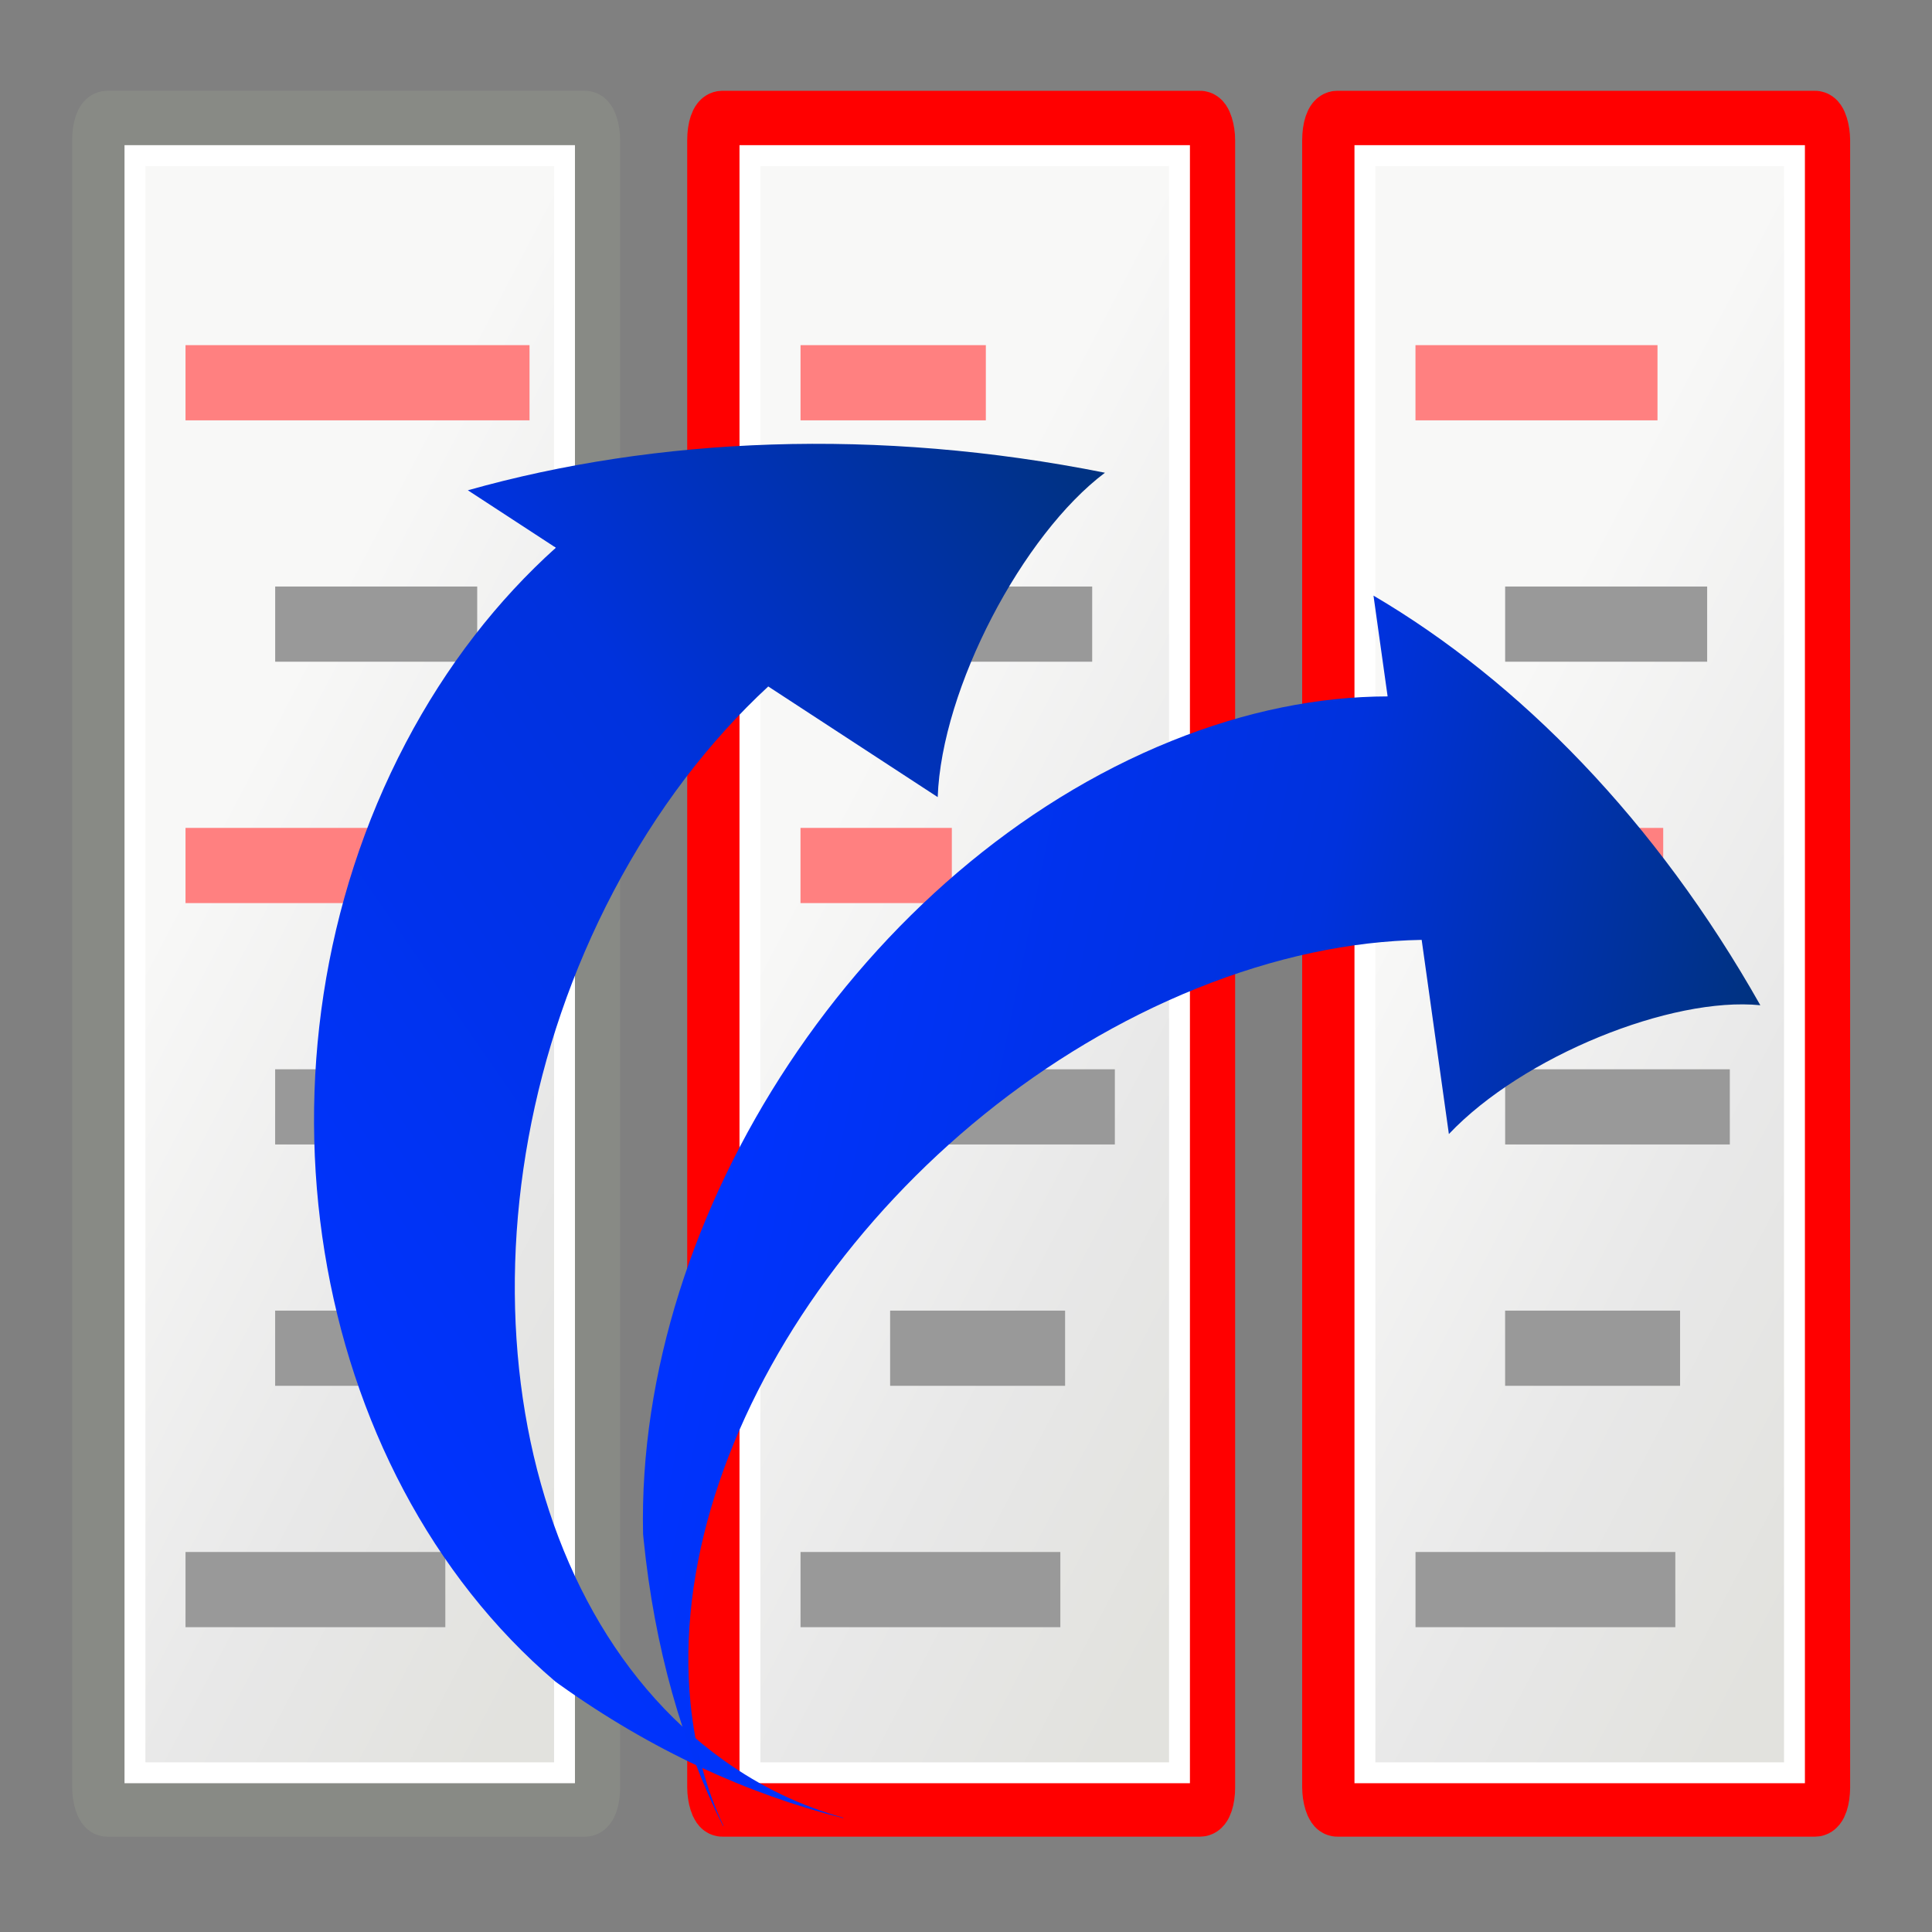 <?xml version="1.0" encoding="UTF-8" standalone="no"?>
<!-- Created with Inkscape (http://www.inkscape.org/) -->

<svg
   xmlns:dc="http://purl.org/dc/elements/1.1/"
   xmlns:cc="http://creativecommons.org/ns#"
   xmlns:rdf="http://www.w3.org/1999/02/22-rdf-syntax-ns#"
   xmlns:svg="http://www.w3.org/2000/svg"
   xmlns="http://www.w3.org/2000/svg"
   xmlns:xlink="http://www.w3.org/1999/xlink"
   xmlns:sodipodi="http://sodipodi.sourceforge.net/DTD/sodipodi-0.dtd"
   xmlns:inkscape="http://www.inkscape.org/namespaces/inkscape"
   width="48px"
   height="48px"
   id="svg4198"
   sodipodi:version="0.32"
   inkscape:version="0.48.4 r9939"
   sodipodi:docname="tdp-merge-to-left-items.svg"
   inkscape:output_extension="org.inkscape.output.svg.inkscape"
   version="1.1">
  <rect width="100%" height="100%" fill="#808080" stroke="none"/>
  <defs
     id="defs4200">
    <inkscape:perspective
       sodipodi:type="inkscape:persp3d"
       inkscape:vp_x="0 : 24 : 1"
       inkscape:vp_y="0 : 1000 : 0"
       inkscape:vp_z="48 : 24 : 1"
       inkscape:persp3d-origin="24 : 16 : 1"
       id="perspective49" />
    <linearGradient
       id="linearGradient5048">
      <stop
         style="stop-color:black;stop-opacity:0;"
         offset="0"
         id="stop5050" />
      <stop
         id="stop5056"
         offset="0.5"
         style="stop-color:black;stop-opacity:1;" />
      <stop
         style="stop-color:black;stop-opacity:0;"
         offset="1"
         id="stop5052" />
    </linearGradient>
    <linearGradient
       inkscape:collect="always"
       id="linearGradient3558">
      <stop
         style="stop-color:#000000;stop-opacity:1;"
         offset="0"
         id="stop3560" />
      <stop
         style="stop-color:#000000;stop-opacity:0;"
         offset="1"
         id="stop3562" />
    </linearGradient>
    <radialGradient
       inkscape:collect="always"
       xlink:href="#linearGradient3558"
       id="radialGradient3564"
       cx="22.571"
       cy="30.857"
       fx="22.571"
       fy="30.857"
       r="15.571"
       gradientTransform="matrix(1,0,0,0.651,4.638648e-15,10.758)"
       gradientUnits="userSpaceOnUse" />
    <linearGradient
       id="linearGradient15218">
      <stop
         style="stop-color:#f8f8f7;stop-opacity:1;"
         offset="0"
         id="stop15220" />
      <stop
         id="stop2269"
         offset="0.599"
         style="stop-color:#e8e8e8;stop-opacity:1;" />
      <stop
         style="stop-color:#e2e2de;stop-opacity:1;"
         offset="1"
         id="stop15222" />
    </linearGradient>
    <linearGradient
       inkscape:collect="always"
       xlink:href="#linearGradient15218"
       id="linearGradient15224"
       x1="22.308"
       y1="18.992"
       x2="35.785"
       y2="39.498"
       gradientUnits="userSpaceOnUse"
       gradientTransform="matrix(1.061,0,0,0.988,4.641,4.108)" />
    <linearGradient
       inkscape:collect="always"
       id="linearGradient2259">
      <stop
         style="stop-color:#ffffff;stop-opacity:1;"
         offset="0"
         id="stop2261" />
      <stop
         style="stop-color:#ffffff;stop-opacity:0;"
         offset="1"
         id="stop2263" />
    </linearGradient>
    <linearGradient
       inkscape:collect="always"
       xlink:href="#linearGradient2259"
       id="linearGradient2265"
       x1="26.076"
       y1="26.697"
       x2="30.811"
       y2="42.007"
       gradientUnits="userSpaceOnUse"
       gradientTransform="matrix(0.994,0,0,1,6.22,4.033)" />
    <linearGradient
       inkscape:collect="always"
       id="linearGradient2216">
      <stop
         style="stop-color:#000000;stop-opacity:1;"
         offset="0"
         id="stop2218" />
      <stop
         style="stop-color:#000000;stop-opacity:0;"
         offset="1"
         id="stop2220" />
    </linearGradient>
    <linearGradient
       inkscape:collect="always"
       xlink:href="#linearGradient2216"
       id="linearGradient2222"
       x1="36.812"
       y1="39.156"
       x2="39.062"
       y2="42.062"
       gradientUnits="userSpaceOnUse"
       gradientTransform="translate(6.162,4.033)" />
    <linearGradient
       id="linearGradient2224">
      <stop
         style="stop-color:#7c7c7c;stop-opacity:1;"
         offset="0"
         id="stop2226" />
      <stop
         style="stop-color:#b8b8b8;stop-opacity:1;"
         offset="1"
         id="stop2228" />
    </linearGradient>
    <linearGradient
       inkscape:collect="always"
       xlink:href="#linearGradient15218"
       id="linearGradient2240"
       gradientUnits="userSpaceOnUse"
       gradientTransform="matrix(0.421,0,0,1.153,-2.062,-4.583)"
       x1="20.794"
       y1="18.379"
       x2="35.596"
       y2="39.6" />
    <linearGradient
       inkscape:collect="always"
       xlink:href="#linearGradient15218"
       id="linearGradient4851"
       gradientUnits="userSpaceOnUse"
       gradientTransform="matrix(0.421,0,0,1.153,13.569,-4.583)"
       x1="20.794"
       y1="18.379"
       x2="35.596"
       y2="39.6" />
    <linearGradient
       inkscape:collect="always"
       xlink:href="#linearGradient15218"
       id="linearGradient4907"
       gradientUnits="userSpaceOnUse"
       gradientTransform="matrix(0.421,0,0,1.153,13.569,-4.583)"
       x1="20.794"
       y1="18.379"
       x2="35.596"
       y2="39.6" />
    <linearGradient
       inkscape:collect="always"
       xlink:href="#linearGradient15218"
       id="linearGradient4979"
       gradientUnits="userSpaceOnUse"
       gradientTransform="matrix(0.421,0,0,1.153,29.059,-4.442)"
       x1="20.794"
       y1="18.379"
       x2="35.596"
       y2="39.6" />
    <linearGradient
       inkscape:collect="always"
       xlink:href="#linearGradient15218"
       id="linearGradient4981"
       gradientUnits="userSpaceOnUse"
       gradientTransform="matrix(0.421,0,0,1.153,29.059,-4.442)"
       x1="20.794"
       y1="18.379"
       x2="35.596"
       y2="39.6" />
    <linearGradient
       inkscape:collect="always"
       xlink:href="#linearGradient15218"
       id="linearGradient6144"
       gradientUnits="userSpaceOnUse"
       gradientTransform="matrix(0.421,0,0,1.153,29.059,-4.442)"
       x1="20.794"
       y1="18.379"
       x2="35.596"
       y2="39.6" />
    <linearGradient
       inkscape:collect="always"
       xlink:href="#linearGradient15218"
       id="linearGradient6146"
       gradientUnits="userSpaceOnUse"
       gradientTransform="matrix(0.421,0,0,1.153,29.059,-4.442)"
       x1="20.794"
       y1="18.379"
       x2="35.596"
       y2="39.6" />
    <linearGradient
       inkscape:collect="always"
       xlink:href="#linearGradient15218"
       id="linearGradient6156"
       gradientUnits="userSpaceOnUse"
       gradientTransform="matrix(0.421,0,0,1.153,29.059,-4.583)"
       x1="20.794"
       y1="18.379"
       x2="35.596"
       y2="39.6" />
    <linearGradient
       inkscape:collect="always"
       xlink:href="#linearGradient15218"
       id="linearGradient6166"
       gradientUnits="userSpaceOnUse"
       gradientTransform="matrix(0.421,0,0,1.153,29.059,-4.583)"
       x1="20.794"
       y1="18.379"
       x2="35.596"
       y2="39.6" />
    <linearGradient
       inkscape:collect="always"
       xlink:href="#linearGradient15218"
       id="linearGradient6176"
       gradientUnits="userSpaceOnUse"
       gradientTransform="matrix(0.421,0,0,1.153,13.78,-4.583)"
       x1="20.794"
       y1="18.379"
       x2="35.596"
       y2="39.6" />
    <linearGradient
       inkscape:collect="always"
       xlink:href="#linearGradient15218"
       id="linearGradient6186"
       gradientUnits="userSpaceOnUse"
       gradientTransform="matrix(0.421,0,0,1.153,13.78,-4.583)"
       x1="20.794"
       y1="18.379"
       x2="35.596"
       y2="39.6" />
    <linearGradient
       inkscape:collect="always"
       xlink:href="#SVGID_64_"
       id="linearGradient5308"
       gradientUnits="userSpaceOnUse"
       gradientTransform="matrix(0.16,-0.014,-0.006,-0.145,35.114,156.148)"
       x1="-175.718"
       y1="866.903"
       x2="60.86"
       y2="866.903" />
    <linearGradient
       y2="610"
       x2="252.082"
       y1="584.558"
       x1="231.013"
       gradientUnits="userSpaceOnUse"
       id="SVGID_64_">
      <stop
         id="stop613"
         style="stop-color:#0033ff;stop-opacity:1;"
         offset="0" />
      <stop
         id="stop615"
         style="stop-color:#0032dd;stop-opacity:1;"
         offset="0.5" />
      <stop
         id="stop617"
         style="stop-color:#003267;stop-opacity:1;"
         offset="1" />
    </linearGradient>
    <linearGradient
       inkscape:collect="always"
       xlink:href="#SVGID_64_-7"
       id="linearGradient5308-2"
       gradientUnits="userSpaceOnUse"
       gradientTransform="matrix(0.16,-0.014,-0.006,-0.145,35.114,156.148)"
       x1="-175.718"
       y1="866.903"
       x2="60.86"
       y2="866.903" />
    <linearGradient
       y2="610"
       x2="252.082"
       y1="584.558"
       x1="231.013"
       gradientUnits="userSpaceOnUse"
       id="SVGID_64_-7">
      <stop
         id="stop613-6"
         style="stop-color:#0033ff;stop-opacity:1;"
         offset="0" />
      <stop
         id="stop615-1"
         style="stop-color:#0032dd;stop-opacity:1;"
         offset="0.5" />
      <stop
         id="stop617-4"
         style="stop-color:#003267;stop-opacity:1;"
         offset="1" />
    </linearGradient>
    <linearGradient
       y2="866.903"
       x2="60.86"
       y1="866.903"
       x1="-175.718"
       gradientTransform="matrix(0.114,-0.076,-0.095,-0.137,111.003,140.884)"
       gradientUnits="userSpaceOnUse"
       id="linearGradient6427-2"
       xlink:href="#SVGID_64_-7"
       inkscape:collect="always" />
    <linearGradient
       y2="866.903"
       x2="60.86"
       y1="866.903"
       x1="-175.718"
       gradientTransform="matrix(0.126,-0.015,-0.005,-0.161,29.267,167.238)"
       gradientUnits="userSpaceOnUse"
       id="linearGradient6427-2-9"
       xlink:href="#SVGID_64_-7-5"
       inkscape:collect="always" />
    <linearGradient
       y2="610"
       x2="252.082"
       y1="584.558"
       x1="231.013"
       gradientUnits="userSpaceOnUse"
       id="SVGID_64_-7-5">
      <stop
         id="stop613-6-4"
         style="stop-color:#0033ff;stop-opacity:1;"
         offset="0" />
      <stop
         id="stop615-1-3"
         style="stop-color:#0032dd;stop-opacity:1;"
         offset="0.5" />
      <stop
         id="stop617-4-1"
         style="stop-color:#003267;stop-opacity:1;"
         offset="1" />
    </linearGradient>
    <linearGradient
       y2="866.903"
       x2="60.86"
       y1="866.903"
       x1="-175.718"
       gradientTransform="matrix(0.117,0.019,0.034,-0.165,8.19,175.833)"
       gradientUnits="userSpaceOnUse"
       id="linearGradient9978"
       xlink:href="#SVGID_64_-7-5"
       inkscape:collect="always" />
  </defs>
  <sodipodi:namedview
     id="base"
     pagecolor="#ffffff"
     bordercolor="#bebebe"
     borderopacity="1"
     inkscape:pageopacity="0.0"
     inkscape:pageshadow="2"
     inkscape:zoom="7.1011574"
     inkscape:cx="14.293265"
     inkscape:cy="22.0625"
     inkscape:current-layer="layer1"
     showgrid="true"
     inkscape:grid-bbox="true"
     inkscape:document-units="px"
     inkscape:window-width="1280"
     inkscape:window-height="962"
     inkscape:window-x="-8"
     inkscape:window-y="-8"
     inkscape:showpageshadow="false"
     showguides="true"
     inkscape:guide-bbox="true"
     inkscape:window-maximized="1">
    <inkscape:grid
       type="xygrid"
       id="grid3159" />
  </sodipodi:namedview>
  <g
     id="layer1"
     inkscape:label="Layer 1"
     inkscape:groupmode="layer">
    <g
       id="g4909"
       transform="translate(0.563,0)">
      <rect
         ry="0.529"
         rx="0.178"
         y="2.95"
         x="1.925"
         height="41.987"
         width="12.224"
         id="rect4238"
         style="fill:url(#linearGradient2240);fill-opacity:1;fill-rule:evenodd;stroke:#888a85;stroke-width:1.39;stroke-linecap:butt;stroke-linejoin:miter;stroke-miterlimit:5.2;stroke-opacity:1;stroke-dasharray:none;stroke-dashoffset:0" />
      <rect
         transform="scale(-1,1)"
         y="8.575"
         x="-12.593"
         height="1.868"
         width="8.547"
         id="rect4248"
         style="color:#000000;fill:#ff8080;fill-opacity:1;fill-rule:evenodd;stroke:none;stroke-width:1;marker:none;visibility:visible;display:inline;overflow:visible" />
      <rect
         transform="scale(-1,1)"
         style="color:#000000;fill:#999999;fill-opacity:1;fill-rule:evenodd;stroke:none;stroke-width:1;marker:none;visibility:visible;display:inline;overflow:visible"
         id="rect4250"
         width="5.019"
         height="1.868"
         x="-11.293"
         y="14.572" />
      <rect
         transform="scale(-1,1)"
         y="20.569"
         x="-12.171"
         height="1.868"
         width="8.125"
         id="rect4252"
         style="color:#000000;fill:#ff8080;fill-opacity:1;fill-rule:evenodd;stroke:none;stroke-width:1;marker:none;visibility:visible;display:inline;overflow:visible" />
      <rect
         transform="scale(-1,1)"
         style="color:#000000;fill:#999999;fill-opacity:1;fill-rule:evenodd;stroke:none;stroke-width:1;marker:none;visibility:visible;display:inline;overflow:visible"
         id="rect4254"
         width="5.582"
         height="1.868"
         x="-11.855"
         y="26.566" />
      <rect
         transform="scale(-1,1)"
         y="32.562"
         x="-10.62"
         height="1.868"
         width="4.347"
         id="rect4256"
         style="color:#000000;fill:#999999;fill-opacity:1;fill-rule:evenodd;stroke:none;stroke-width:1;marker:none;visibility:visible;display:inline;overflow:visible" />
      <rect
         ry="0"
         rx="0"
         y="3.866"
         x="2.79"
         height="40.178"
         width="10.672"
         id="rect2245"
         style="fill:none;stroke:#ffffff;stroke-width:0.519;stroke-linecap:butt;stroke-linejoin:miter;stroke-miterlimit:4;stroke-opacity:1;stroke-dasharray:none;stroke-dashoffset:0" />
      <rect
         style="color:#000000;fill:#999999;fill-opacity:1;fill-rule:evenodd;stroke:none;stroke-width:1;marker:none;visibility:visible;display:inline;overflow:visible"
         id="rect3067"
         width="6.455"
         height="1.868"
         x="-10.501"
         y="38.559"
         transform="scale(-1,1)" />
    </g>
    <rect
       ry="0.529"
       rx="0.178"
       y="2.95"
       x="17.768"
       height="41.987"
       width="12.224"
       id="rect4835"
       style="fill:url(#linearGradient6186);fill-opacity:1;fill-rule:evenodd;stroke:#888a85;stroke-width:1.39;stroke-linecap:butt;stroke-linejoin:miter;stroke-miterlimit:5.2;stroke-opacity:1;stroke-dasharray:none;stroke-dashoffset:0" />
    <rect
       transform="scale(-1,1)"
       y="8.575"
       x="-27.309"
       height="1.868"
       width="7.421"
       id="rect4837"
       style="color:#000000;fill:#ff8080;fill-opacity:1;fill-rule:evenodd;stroke:none;stroke-width:1;marker:none;visibility:visible;display:inline;overflow:visible" />
    <rect
       transform="scale(-1,1)"
       style="color:#000000;fill:#999999;fill-opacity:1;fill-rule:evenodd;stroke:none;stroke-width:1;marker:none;visibility:visible;display:inline;overflow:visible"
       id="rect4839"
       width="5.019"
       height="1.868"
       x="-27.135"
       y="14.572" />
    <rect
       transform="scale(-1,1)"
       y="20.569"
       x="-24.212"
       height="1.868"
       width="4.323"
       id="rect4841"
       style="color:#000000;fill:#ff8080;fill-opacity:1;fill-rule:evenodd;stroke:none;stroke-width:1;marker:none;visibility:visible;display:inline;overflow:visible" />
    <rect
       transform="scale(-1,1)"
       style="color:#000000;fill:#999999;fill-opacity:1;fill-rule:evenodd;stroke:none;stroke-width:1;marker:none;visibility:visible;display:inline;overflow:visible"
       id="rect4843"
       width="5.582"
       height="1.868"
       x="-27.698"
       y="26.566" />
    <rect
       transform="scale(-1,1)"
       y="32.562"
       x="-26.462"
       height="1.868"
       width="4.347"
       id="rect4845"
       style="color:#000000;fill:#999999;fill-opacity:1;fill-rule:evenodd;stroke:none;stroke-width:1;marker:none;visibility:visible;display:inline;overflow:visible" />
    <rect
       ry="0"
       rx="0"
       y="3.866"
       x="18.632"
       height="40.178"
       width="10.672"
       id="rect4847"
       style="fill:none;stroke:#ffffff;stroke-width:0.519;stroke-linecap:butt;stroke-linejoin:miter;stroke-miterlimit:4;stroke-opacity:1;stroke-dasharray:none;stroke-dashoffset:0" />
    <rect
       style="color:#000000;fill:#999999;fill-opacity:1;fill-rule:evenodd;stroke:none;stroke-width:1;marker:none;visibility:visible;display:inline;overflow:visible"
       id="rect4849"
       width="6.455"
       height="1.868"
       x="-26.344"
       y="38.559"
       transform="scale(-1,1)" />
    <rect
       style="fill:url(#linearGradient6176);fill-opacity:1;fill-rule:evenodd;stroke:#ff0000;stroke-width:1.39;stroke-linecap:butt;stroke-linejoin:miter;stroke-miterlimit:5.2;stroke-opacity:1;stroke-dasharray:none;stroke-dashoffset:0"
       id="rect4853"
       width="12.224"
       height="41.987"
       x="17.768"
       y="2.95"
       rx="0.178"
       ry="0.529" />
    <rect
       style="color:#000000;fill:#ff8080;fill-opacity:1;fill-rule:evenodd;stroke:none;stroke-width:1;marker:none;visibility:visible;display:inline;overflow:visible"
       id="rect4855"
       width="4.604"
       height="1.868"
       x="-24.493"
       y="8.575"
       transform="scale(-1,1)" />
    <rect
       y="14.572"
       x="-27.135"
       height="1.868"
       width="5.019"
       id="rect4857"
       style="color:#000000;fill:#999999;fill-opacity:1;fill-rule:evenodd;stroke:none;stroke-width:1;marker:none;visibility:visible;display:inline;overflow:visible"
       transform="scale(-1,1)" />
    <rect
       style="color:#000000;fill:#ff8080;fill-opacity:1;fill-rule:evenodd;stroke:none;stroke-width:1;marker:none;visibility:visible;display:inline;overflow:visible"
       id="rect4859"
       width="3.76"
       height="1.868"
       x="-23.648"
       y="20.569"
       transform="scale(-1,1)" />
    <rect
       y="26.566"
       x="-27.698"
       height="1.868"
       width="5.582"
       id="rect4861"
       style="color:#000000;fill:#999999;fill-opacity:1;fill-rule:evenodd;stroke:none;stroke-width:1;marker:none;visibility:visible;display:inline;overflow:visible"
       transform="scale(-1,1)" />
    <rect
       style="color:#000000;fill:#999999;fill-opacity:1;fill-rule:evenodd;stroke:none;stroke-width:1;marker:none;visibility:visible;display:inline;overflow:visible"
       id="rect4863"
       width="4.347"
       height="1.868"
       x="-26.462"
       y="32.562"
       transform="scale(-1,1)" />
    <rect
       style="fill:none;stroke:#ffffff;stroke-width:0.519;stroke-linecap:butt;stroke-linejoin:miter;stroke-miterlimit:4;stroke-opacity:1;stroke-dasharray:none;stroke-dashoffset:0"
       id="rect4865"
       width="10.672"
       height="40.178"
       x="18.632"
       y="3.866"
       rx="0"
       ry="0" />
    <rect
       transform="scale(-1,1)"
       y="38.559"
       x="-26.344"
       height="1.868"
       width="6.455"
       id="rect4867"
       style="color:#000000;fill:#999999;fill-opacity:1;fill-rule:evenodd;stroke:none;stroke-width:1;marker:none;visibility:visible;display:inline;overflow:visible" />
    <rect
       style="fill:url(#linearGradient6166);fill-opacity:1;fill-rule:evenodd;stroke:#888a85;stroke-width:1.39;stroke-linecap:butt;stroke-linejoin:miter;stroke-miterlimit:5.2;stroke-opacity:1;stroke-dasharray:none;stroke-dashoffset:0"
       id="rect4871"
       width="12.224"
       height="41.987"
       x="33.047"
       y="2.95"
       rx="0.178"
       ry="0.529" />
    <rect
       style="color:#000000;fill:#ff8080;fill-opacity:1;fill-rule:evenodd;stroke:none;stroke-width:1;marker:none;visibility:visible;display:inline;overflow:visible"
       id="rect4873"
       width="7.421"
       height="1.868"
       x="-42.588"
       y="8.575"
       transform="scale(-1,1)" />
    <rect
       y="14.572"
       x="-42.414"
       height="1.868"
       width="5.019"
       id="rect4875"
       style="color:#000000;fill:#999999;fill-opacity:1;fill-rule:evenodd;stroke:none;stroke-width:1;marker:none;visibility:visible;display:inline;overflow:visible"
       transform="scale(-1,1)" />
    <rect
       style="color:#000000;fill:#ff8080;fill-opacity:1;fill-rule:evenodd;stroke:none;stroke-width:1;marker:none;visibility:visible;display:inline;overflow:visible"
       id="rect4877"
       width="4.323"
       height="1.868"
       x="-39.491"
       y="20.569"
       transform="scale(-1,1)" />
    <rect
       y="26.566"
       x="-42.977"
       height="1.868"
       width="5.582"
       id="rect4879"
       style="color:#000000;fill:#999999;fill-opacity:1;fill-rule:evenodd;stroke:none;stroke-width:1;marker:none;visibility:visible;display:inline;overflow:visible"
       transform="scale(-1,1)" />
    <rect
       style="color:#000000;fill:#999999;fill-opacity:1;fill-rule:evenodd;stroke:none;stroke-width:1;marker:none;visibility:visible;display:inline;overflow:visible"
       id="rect4881"
       width="4.347"
       height="1.868"
       x="-41.741"
       y="32.562"
       transform="scale(-1,1)" />
    <rect
       style="fill:none;stroke:#ffffff;stroke-width:0.519;stroke-linecap:butt;stroke-linejoin:miter;stroke-miterlimit:4;stroke-opacity:1;stroke-dasharray:none;stroke-dashoffset:0"
       id="rect4883"
       width="10.672"
       height="40.178"
       x="33.911"
       y="3.866"
       rx="0"
       ry="0" />
    <rect
       transform="scale(-1,1)"
       y="38.559"
       x="-41.623"
       height="1.868"
       width="6.455"
       id="rect4885"
       style="color:#000000;fill:#999999;fill-opacity:1;fill-rule:evenodd;stroke:none;stroke-width:1;marker:none;visibility:visible;display:inline;overflow:visible" />
    <rect
       ry="0.529"
       rx="0.178"
       y="2.95"
       x="33.047"
       height="41.987"
       width="12.224"
       id="rect4887"
       style="fill:url(#linearGradient6156);fill-opacity:1;fill-rule:evenodd;stroke:#ff0000;stroke-width:1.39;stroke-linecap:butt;stroke-linejoin:miter;stroke-miterlimit:5.2;stroke-opacity:1;stroke-dasharray:none;stroke-dashoffset:0" />
    <rect
       transform="scale(-1,1)"
       y="8.575"
       x="-41.18"
       height="1.868"
       width="6.013"
       id="rect4889"
       style="color:#000000;fill:#ff8080;fill-opacity:1;fill-rule:evenodd;stroke:none;stroke-width:1;marker:none;visibility:visible;display:inline;overflow:visible" />
    <rect
       transform="scale(-1,1)"
       style="color:#000000;fill:#999999;fill-opacity:1;fill-rule:evenodd;stroke:none;stroke-width:1;marker:none;visibility:visible;display:inline;overflow:visible"
       id="rect4891"
       width="5.019"
       height="1.868"
       x="-42.414"
       y="14.572" />
    <rect
       transform="scale(-1,1)"
       y="20.569"
       x="-41.322"
       height="1.868"
       width="6.154"
       id="rect4893"
       style="color:#000000;fill:#ff8080;fill-opacity:1;fill-rule:evenodd;stroke:none;stroke-width:1;marker:none;visibility:visible;display:inline;overflow:visible" />
    <rect
       transform="scale(-1,1)"
       style="color:#000000;fill:#999999;fill-opacity:1;fill-rule:evenodd;stroke:none;stroke-width:1;marker:none;visibility:visible;display:inline;overflow:visible"
       id="rect4895"
       width="5.582"
       height="1.868"
       x="-42.977"
       y="26.566" />
    <rect
       transform="scale(-1,1)"
       y="32.562"
       x="-41.741"
       height="1.868"
       width="4.347"
       id="rect4897"
       style="color:#000000;fill:#999999;fill-opacity:1;fill-rule:evenodd;stroke:none;stroke-width:1;marker:none;visibility:visible;display:inline;overflow:visible" />
    <rect
       ry="0"
       rx="0"
       y="3.866"
       x="33.911"
       height="40.178"
       width="10.672"
       id="rect4899"
       style="fill:none;stroke:#ffffff;stroke-width:0.519;stroke-linecap:butt;stroke-linejoin:miter;stroke-miterlimit:4;stroke-opacity:1;stroke-dasharray:none;stroke-dashoffset:0" />
    <rect
       style="color:#000000;fill:#999999;fill-opacity:1;fill-rule:evenodd;stroke:none;stroke-width:1;marker:none;visibility:visible;display:inline;overflow:visible"
       id="rect4901"
       width="6.455"
       height="1.868"
       x="-41.623"
       y="38.559"
       transform="scale(-1,1)" />
    <path
       inkscape:connector-curvature="0"
       style="fill:url(#linearGradient6427-2);fill-opacity:1;stroke:none"
       d="m 20.957,45.173 c -2.382,-0.596 -4.781,-1.695 -7.055,-3.32 -0.035,-0.025 -0.069,-0.05 -0.104,-0.075 -6.172,-5.265 -7.876,-15.411 -3.716,-23.323 1.012,-1.925 2.285,-3.549 3.728,-4.847 l -2.186,-1.427 c 4.68,-1.319 10.173,-1.567 15.828,-0.436 -2.039,1.532 -4.056,5.345 -4.155,8.059 L 19.087,17.055 c -1.463,1.355 -2.778,3.063 -3.842,5.087 -4.142,7.878 -2.918,17.551 2.731,21.589 0.937,0.67 1.936,1.142 2.972,1.429 0.003,0.004 0.006,0.009 0.009,0.013 z"
       id="path3357-3" />
    <path
       inkscape:connector-curvature="0"
       style="fill:url(#linearGradient9978);fill-opacity:1;stroke:none"
       d="m 17.966,45.37 c -1.012,-2.021 -1.704,-4.424 -1.977,-7.133 -0.004,-0.042 -0.008,-0.083 -0.012,-0.124 -0.18,-7.985 5.476,-16.614 13.12,-19.701 1.86,-0.751 3.676,-1.107 5.378,-1.11 l -0.351,-2.504 c 3.623,2.129 7.021,5.59 9.611,10.177 -2.207,-0.221 -5.898,1.259 -7.738,3.2 l -0.676,-4.824 c -1.751,0.031 -3.647,0.421 -5.602,1.211 -7.612,3.075 -13.24,11.036 -12.562,17.766 0.112,1.117 0.391,2.128 0.813,3.027 -5.1e-4,0.005 -0.002,0.01 -0.003,0.015 z"
       id="path3357-3-2" />
  </g>
</svg>
